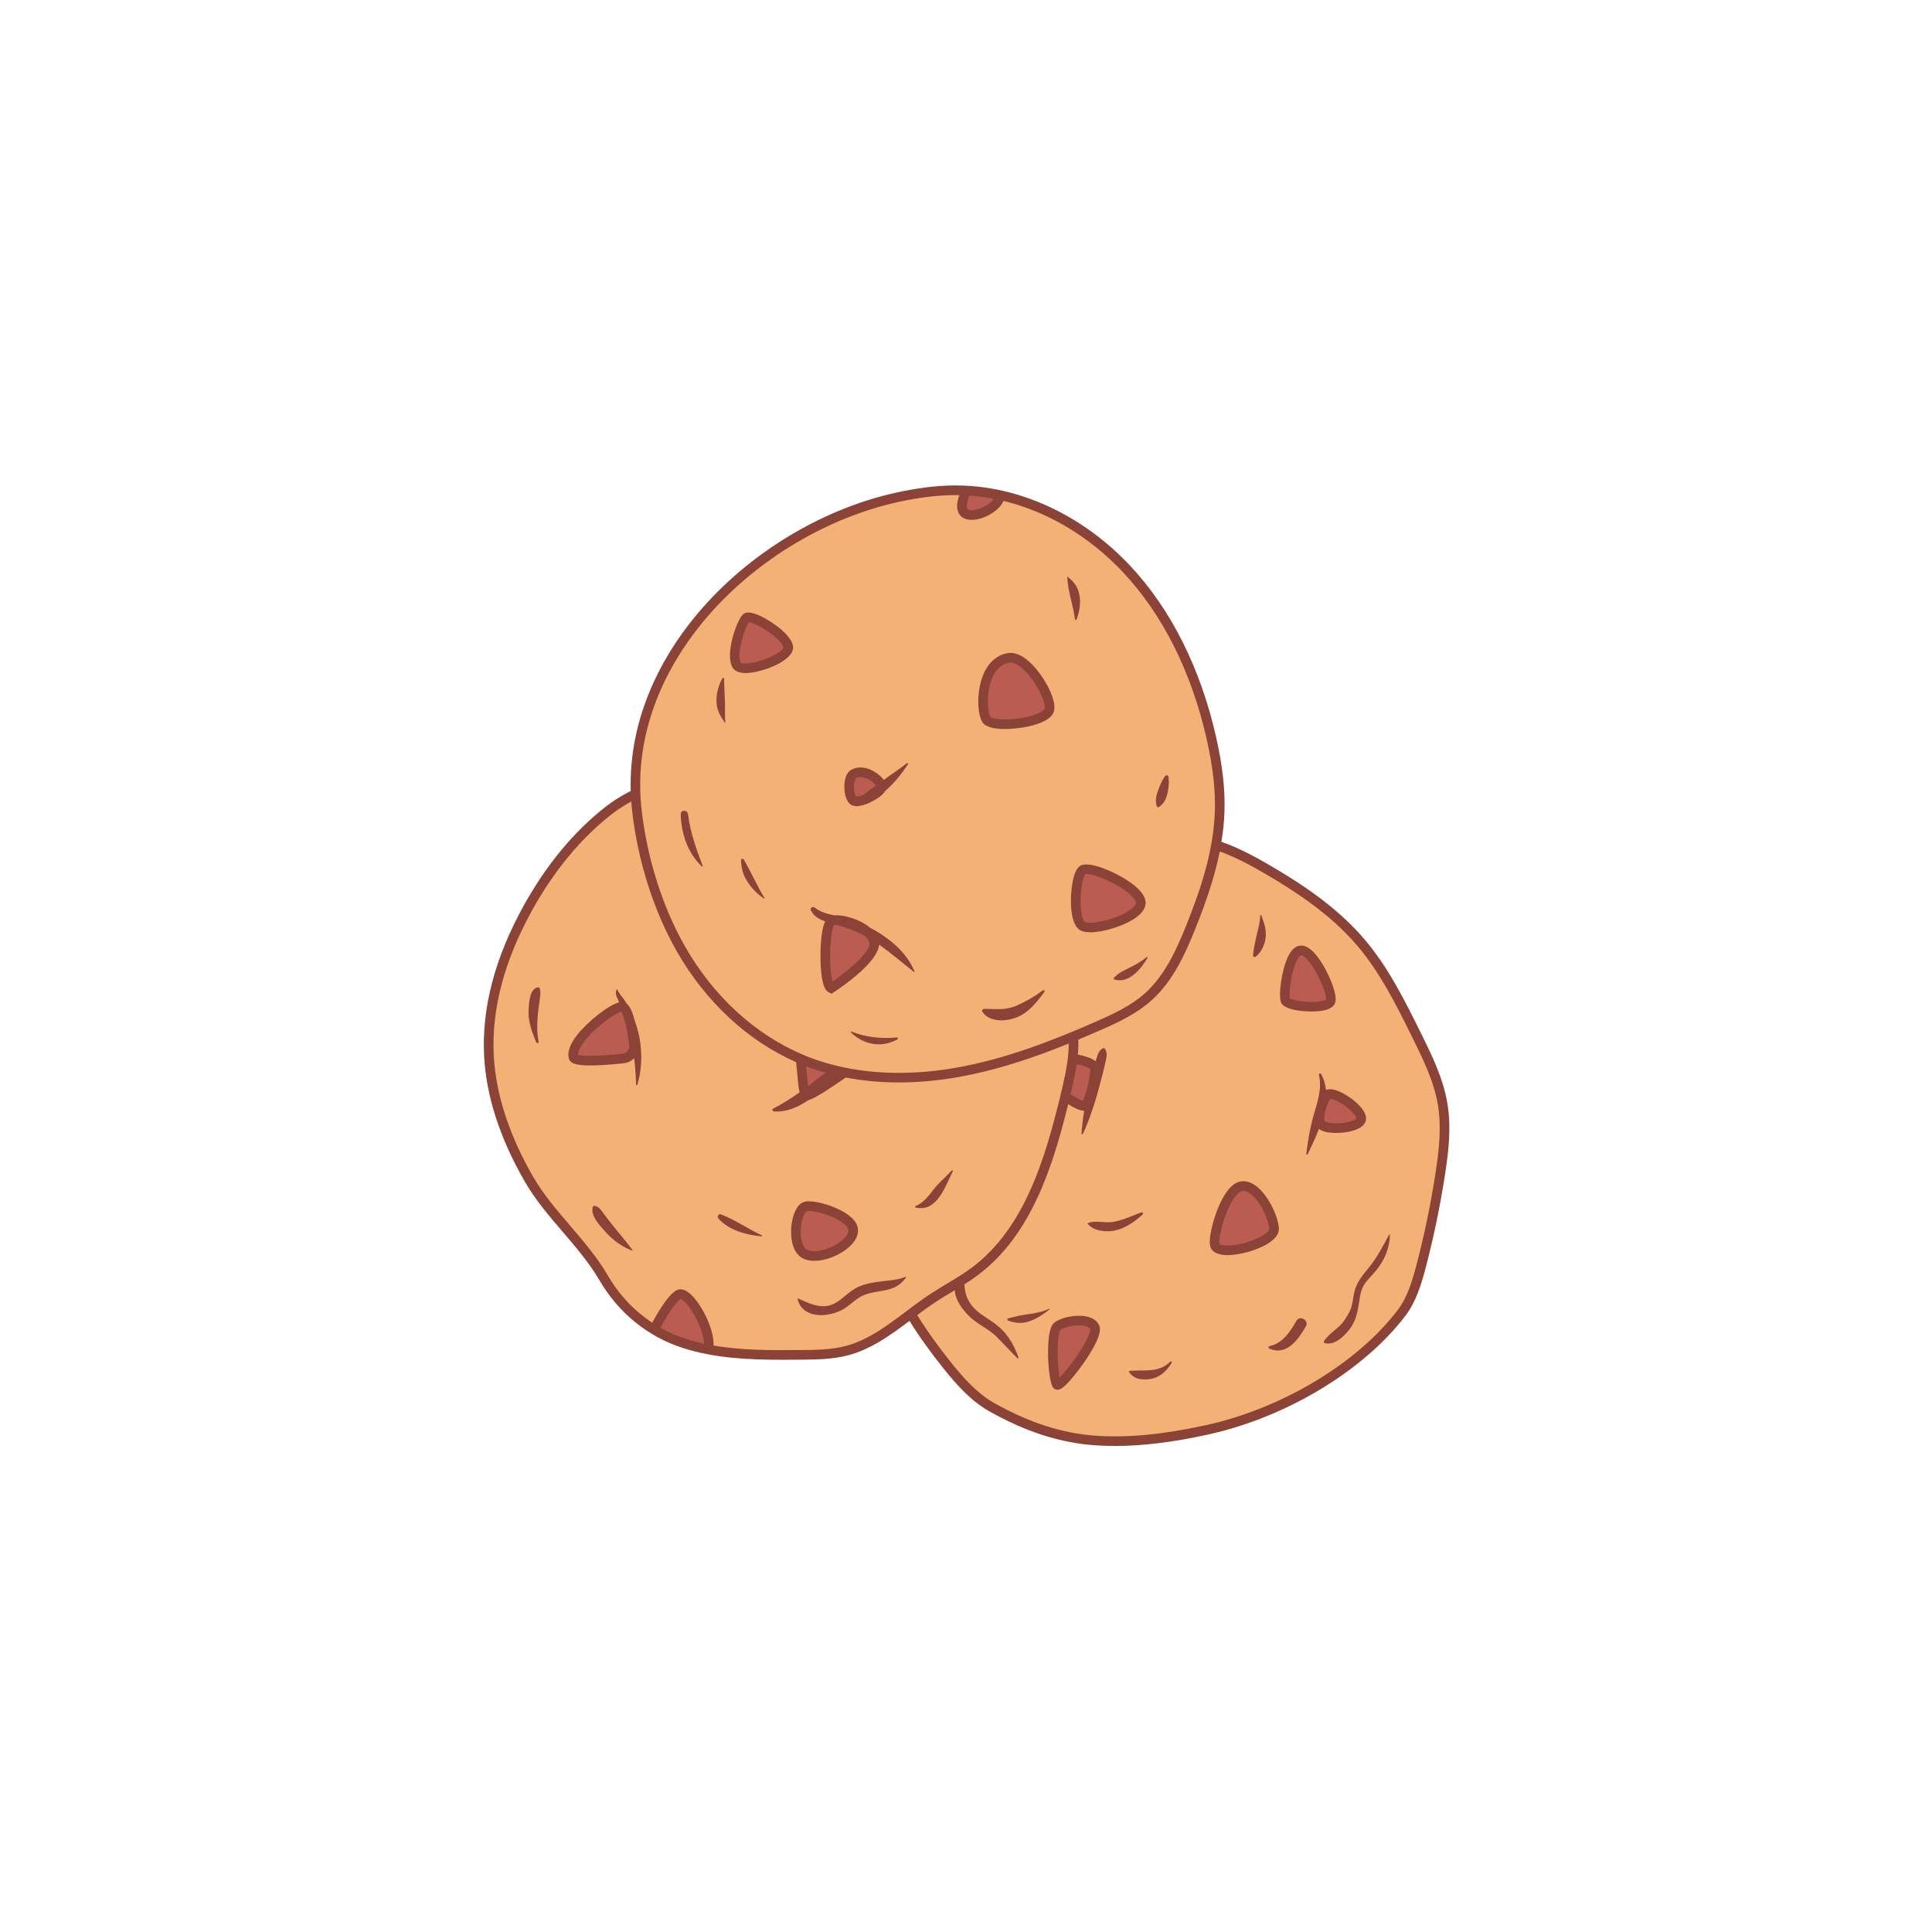 <svg xmlns="http://www.w3.org/2000/svg" xmlns:xlink="http://www.w3.org/1999/xlink" width="500" zoomAndPan="magnify" viewBox="0 0 375 375" height="500" preserveAspectRatio="xMidYMid meet" version="1.0"><defs><clipPath id="70d4c45275"><path d="M 94 95 L 281 95 L 281 280.93 L 94 280.93 Z M 94 95 " clip-rule="nonzero"/></clipPath><clipPath id="a4cd96fce1"><path d="M 93.496 94.18 L 281.746 94.18 L 281.746 280.93 L 93.496 280.93 Z M 93.496 94.18 " clip-rule="nonzero"/></clipPath></defs><rect x="-37.5" width="450" fill="#ffffff" y="-37.5" height="450" fill-opacity="1"/><rect x="-37.5" width="450" fill="#ffffff" y="-37.5" height="450" fill-opacity="1"/><rect x="-37.5" width="450" fill="#ffffff" y="-37.5" height="450" fill-opacity="1"/><g clip-path="url(#70d4c45275)"><path fill="#f3b176" d="M 280.027 215.191 C 279.246 210.426 277.078 206.016 274.938 201.684 C 271.824 195.395 268.664 189.031 264.109 183.688 C 259.16 177.879 252.746 173.5 246.16 169.645 C 242.926 167.754 239.582 165.957 236.031 164.82 L 236.023 164.828 C 236.41 162.672 236.668 160.492 236.738 158.293 C 236.887 153.566 236.203 148.844 235.172 144.227 C 232.457 132.074 227.184 120.281 218.648 111.207 C 210.113 102.133 198.105 95.992 185.641 95.953 C 182.234 95.941 178.844 96.375 175.5 97.035 C 149.273 102.211 122.188 126.223 123.371 154.891 L 123.367 154.891 C 121.527 155.777 119.781 156.832 118.195 158.062 C 111.637 163.168 106.418 169.863 102.406 177.141 C 97.578 185.875 94.379 195.758 94.902 205.723 C 95.344 214.156 98.43 222.285 102.633 229.609 C 106.633 236.574 113.133 241.898 117.164 248.824 C 120.652 254.816 126.16 259.402 132.766 261.527 C 140.102 263.887 147.891 263.832 155.559 263.766 C 158.488 263.738 161.457 263.711 164.293 262.973 C 168.98 261.754 172.867 258.758 176.785 255.812 C 178.965 259.41 181.449 262.836 184.09 266.105 C 186.492 269.078 189.102 272 192.434 273.883 C 198.73 277.445 205.484 279.918 212.707 280.398 C 219.93 280.875 227.176 279.879 234.242 278.332 C 247.992 275.328 263.457 266.871 271.996 255.688 C 274.027 253.027 275.008 249.73 275.852 246.496 C 277.398 240.59 278.637 234.602 279.562 228.562 C 280.242 224.137 280.75 219.613 280.027 215.191 Z M 280.027 215.191 " fill-opacity="1" fill-rule="nonzero"/></g><path fill="#bb5c52" d="M 203.707 137.664 C 203.301 140.309 192.707 141.535 191.484 139.699 C 190.262 137.867 190.238 128.66 195.762 127.691 C 199.227 127.078 204.113 135.016 203.707 137.664 Z M 247.297 238.426 C 247.094 235.574 243.836 229.465 240.777 230.281 C 237.723 231.094 235.105 240.441 235.891 241.883 C 237.113 244.125 247.5 241.277 247.297 238.426 Z M 252.391 184.484 C 250.098 184.867 248.926 193.031 249.539 194.254 C 250.152 195.473 257.891 196.086 258.297 194.254 C 258.703 192.422 254.832 184.074 252.391 184.484 Z M 212.465 257.559 C 211.445 255.523 206.355 256.34 205.129 257.559 C 203.91 258.777 204.32 267.43 205.129 268.754 C 205.707 269.703 213.484 259.594 212.465 257.559 Z M 156.449 234.148 C 154.297 234.625 153.395 242.293 156.449 243.512 C 159.508 244.73 165.617 241.68 165.617 238.828 C 165.613 235.98 158.281 233.746 156.449 234.148 Z M 111.309 205.18 C 111.582 206.273 117.523 205.812 120.949 205.457 C 122.281 205.316 123.234 204.109 123.066 202.781 C 122.695 199.887 121.922 195.41 120.684 195.41 C 118.844 195.406 110.492 201.922 111.309 205.18 Z M 169.688 182.855 C 169.074 179.801 162.762 177.969 161.336 178.781 C 159.91 179.598 159.707 190.996 161.336 191.812 C 161.336 191.809 170.301 185.906 169.688 182.855 Z M 144.84 119.953 C 143.668 121.152 141.781 127.281 143.008 129.113 C 144.227 130.941 152.578 128.094 152.988 125.855 C 153.395 123.617 145.801 118.969 144.84 119.953 Z M 210.227 168.809 C 208.699 169.414 207.984 178.781 210.227 179.801 C 212.469 180.816 221.223 178.172 221.426 175.324 C 221.629 172.469 212.262 167.992 210.227 168.809 Z M 206.746 212.781 C 206.746 212.781 209.816 215.02 210.633 214.609 C 211.445 214.199 212.648 208.781 212.559 207.418 C 212.469 206.059 208.184 205.473 208.184 205.473 Z M 137.445 261.922 C 138.406 258.352 133.633 250.434 131.801 251.246 C 129.969 252.062 126.91 258.168 126.91 258.168 C 126.91 258.168 134.055 261.395 137.445 261.922 Z M 155.266 205.473 C 155.688 205.652 155.637 212.723 156.652 212.648 C 157.672 212.57 163.934 208.164 163.934 208.164 C 160.676 207.617 155.266 205.473 155.266 205.473 Z M 165.613 150.285 C 164.512 150.984 164.594 154.559 165.613 155.375 C 166.633 156.188 170.906 153.949 171.113 152.828 C 171.32 151.711 167.855 148.859 165.613 150.285 Z M 187.613 95.223 C 187.613 95.223 185.574 98.984 187.613 99.801 C 189.652 100.613 194.051 98.324 194.09 96.109 Z M 257.48 212.648 C 256.891 213.488 255.445 217.047 256.465 218.273 C 257.48 219.496 263.797 219.086 264.203 217.254 C 264.609 215.422 258.5 211.195 257.48 212.648 Z M 257.48 212.648 " fill-opacity="1" fill-rule="nonzero"/><g clip-path="url(#a4cd96fce1)"><path fill="#8b4338" d="M 280.949 214.246 C 280.141 209.301 277.922 204.816 275.773 200.477 C 272.676 194.223 269.477 187.75 264.82 182.289 C 259.395 175.918 252.246 171.328 246.629 168.043 C 243.688 166.324 240.508 164.59 237.078 163.398 C 237.395 161.469 237.605 159.504 237.668 157.523 C 237.809 153.23 237.301 148.691 236.082 143.227 C 233.082 129.805 227.289 118.238 219.324 109.77 C 210.066 99.93 197.793 94.266 185.645 94.227 C 182.504 94.211 179.117 94.574 175.32 95.328 C 148.336 100.656 121.629 124.953 122.418 153.531 C 120.668 154.418 119.051 155.422 117.625 156.531 C 111.406 161.375 106.012 167.883 101.59 175.895 C 96.047 185.926 93.484 195.711 93.969 204.98 C 94.371 212.742 97.016 220.914 101.824 229.281 C 103.883 232.871 106.605 236.047 109.242 239.121 C 111.777 242.082 114.402 245.141 116.355 248.5 C 120.02 254.797 125.742 259.457 132.48 261.621 C 138.762 263.645 145.309 263.93 151.75 263.93 C 153.027 263.93 154.301 263.918 155.566 263.91 C 158.516 263.883 161.562 263.855 164.527 263.086 C 169.062 261.906 172.867 259.137 176.531 256.383 C 178.465 259.484 180.703 262.605 183.363 265.902 C 185.789 268.902 188.508 271.949 191.977 273.906 C 199.074 277.918 205.836 280.086 212.648 280.535 C 213.891 280.617 215.156 280.66 216.445 280.66 C 221.812 280.66 227.633 279.941 234.441 278.453 C 249.566 275.148 264.598 266.121 272.738 255.461 C 274.883 252.652 275.902 249.215 276.758 245.941 C 278.305 240.023 279.562 233.953 280.484 227.91 C 281.121 223.793 281.727 219 280.949 214.246 Z M 188.184 96.195 C 189.75 96.301 191.32 96.512 192.883 96.812 C 192.621 97.203 192.188 97.617 191.637 97.984 C 190.359 98.832 188.742 99.25 187.961 98.938 C 187.82 98.879 187.75 98.809 187.703 98.68 C 187.5 98.121 187.812 97.035 188.184 96.195 Z M 175.68 97.156 C 179.305 96.441 182.523 96.098 185.516 96.098 C 185.559 96.098 185.594 96.098 185.637 96.098 C 185.824 96.098 186.016 96.102 186.203 96.105 C 185.863 97.055 185.578 98.301 185.945 99.312 C 186.172 99.945 186.633 100.414 187.266 100.672 C 187.676 100.836 188.129 100.906 188.602 100.906 C 189.977 100.906 191.523 100.301 192.668 99.539 C 193.715 98.852 194.422 98.051 194.777 97.227 C 203.262 99.277 211.398 104.074 217.965 111.062 C 225.699 119.285 231.332 130.555 234.258 143.645 C 235.445 148.953 235.934 153.348 235.801 157.48 C 235.547 165.453 232.844 173.168 230.23 179.664 C 228.402 184.207 226.121 189.352 222.168 192.859 C 219.508 195.219 216.184 196.777 212.727 198.293 C 204.82 201.762 195.387 205.543 185.371 207.281 C 175.066 209.066 165.324 208.367 157.195 205.262 C 156.672 205.062 156.152 204.848 155.641 204.629 C 155.637 204.629 155.633 204.625 155.629 204.621 C 146.465 200.68 138.477 193.344 133.012 183.793 C 128.617 176.121 125.605 166.652 124.531 157.133 C 121.242 127.949 148.32 102.562 175.68 97.156 Z M 210.195 213.691 C 209.719 213.551 208.75 213.023 207.801 212.379 C 208.219 210.629 208.688 208.625 208.984 206.559 C 210.238 206.824 211.383 207.234 211.625 207.543 C 211.672 208.77 210.746 212.668 210.195 213.691 Z M 156.562 207.883 C 156.531 207.547 156.512 207.246 156.484 206.977 C 156.5 206.984 156.516 206.988 156.531 206.996 C 157.762 207.465 159.031 207.879 160.324 208.246 C 159.156 208.887 158.008 209.961 157.391 210.426 C 157.215 210.555 157.043 210.684 156.871 210.812 C 156.73 209.898 156.625 208.68 156.562 207.883 Z M 128.199 257.715 C 129.531 255.215 131.254 252.602 132.121 252.133 C 132.379 252.207 133.121 252.746 134.078 254.141 C 135.434 256.113 136.617 258.914 136.637 260.801 C 135.434 260.539 134.234 260.227 133.051 259.848 C 131.359 259.305 129.734 258.582 128.199 257.715 Z M 164.059 261.277 C 161.316 261.992 158.387 262.016 155.555 262.039 C 149.902 262.09 144.105 262.141 138.496 261.164 C 138.645 257.852 136 252.871 133.891 251.07 C 132.762 250.105 131.926 250.168 131.426 250.395 C 129.773 251.125 127.641 254.805 126.605 256.742 C 123.117 254.438 120.156 251.312 117.973 247.562 C 115.934 244.059 113.254 240.93 110.668 237.906 C 108.086 234.895 105.422 231.785 103.449 228.352 C 98.793 220.242 96.23 212.348 95.84 204.883 C 95.375 195.965 97.859 186.516 103.227 176.793 C 107.527 169.012 112.758 162.688 118.777 158.004 C 119.91 157.121 121.168 156.312 122.527 155.574 C 122.566 156.16 122.621 156.746 122.688 157.336 C 123.793 167.105 126.887 176.828 131.398 184.711 C 136.992 194.48 145.145 202.027 154.52 206.16 C 154.586 206.598 154.656 207.406 154.707 208.039 C 154.848 209.68 154.961 211.047 155.215 212.016 C 153.559 213.184 151.852 214.273 150.055 215.195 C 149.785 215.332 149.93 215.715 150.203 215.73 C 152.719 215.879 154.891 214.902 156.891 213.543 C 158.074 213.281 161.391 211.082 164.16 209.145 C 167.449 209.781 170.906 210.102 174.48 210.102 C 178.113 210.102 181.875 209.773 185.703 209.109 C 193.457 207.766 200.836 205.23 207.445 202.551 C 207.438 203.074 207.422 203.586 207.387 204.098 C 207.195 206.832 206.602 209.434 205.848 212.559 C 202.895 224.75 198.891 238.398 188.645 246.035 C 187.117 247.176 185.434 248.184 183.805 249.164 C 182.715 249.82 181.586 250.496 180.5 251.215 C 178.91 252.266 177.359 253.426 175.859 254.559 C 172.027 257.434 168.418 260.145 164.059 261.277 Z M 278.641 227.633 C 277.727 233.613 276.488 239.613 274.949 245.473 C 274.141 248.566 273.191 251.797 271.254 254.332 C 263.367 264.664 248.762 273.414 234.047 276.629 C 225.781 278.438 219.02 279.086 212.773 278.676 C 206.254 278.242 199.75 276.152 192.898 272.281 C 189.707 270.477 187.129 267.586 184.82 264.727 C 182.172 261.441 179.941 258.34 178.031 255.258 C 179.176 254.402 180.344 253.551 181.52 252.773 C 182.574 252.078 183.684 251.41 184.758 250.766 C 184.945 250.652 185.137 250.539 185.324 250.426 C 185.422 252.703 187.48 255.086 189.094 256.316 C 190.531 257.414 192.168 258.191 193.461 259.48 C 194.824 260.84 196.098 262.273 197.469 263.625 C 197.562 263.719 197.754 263.625 197.703 263.488 C 196.656 260.664 195.363 258.504 192.855 256.723 C 191.297 255.613 189.602 254.766 188.457 253.18 C 187.531 251.902 187.285 250.758 187.191 249.285 C 188.062 248.734 188.926 248.16 189.754 247.539 C 200.129 239.809 204.336 226.484 207.336 214.316 C 208.953 215.352 209.879 215.598 210.422 215.598 C 210.43 215.598 210.434 215.598 210.438 215.598 C 210.199 217.066 210.023 218.543 209.93 220.027 C 209.922 220.164 210.133 220.227 210.191 220.098 C 211.523 217.168 212.527 214.098 213.355 210.992 C 213.793 209.332 214.246 207.66 214.598 205.98 C 214.797 205.016 215.016 204.273 214.383 203.473 C 214.348 203.43 214.262 203.402 214.215 203.426 C 213.277 203.816 213.102 204.562 212.816 205.492 C 212.77 205.656 212.719 205.82 212.672 205.984 C 211.801 205.309 210.406 204.922 209.207 204.699 C 209.223 204.543 209.238 204.391 209.25 204.238 C 209.305 203.434 209.324 202.617 209.312 201.789 C 210.746 201.191 212.145 200.59 213.492 200 C 217.09 198.422 220.559 196.793 223.422 194.25 C 227.676 190.473 230.066 185.098 231.977 180.359 C 233.801 175.82 235.668 170.695 236.758 165.27 C 239.934 166.406 242.922 168.043 245.699 169.668 C 251.188 172.879 258.164 177.355 263.41 183.512 C 267.914 188.793 271.062 195.16 274.109 201.316 C 276.195 205.531 278.352 209.891 279.113 214.562 C 279.84 219.031 279.25 223.652 278.641 227.633 Z M 195.047 141.504 C 196.645 141.504 198.355 141.277 199.637 140.992 C 201.762 140.523 204.355 139.59 204.629 137.805 C 204.988 135.5 202.555 131.141 200.145 128.785 C 198.551 127.223 196.98 126.527 195.602 126.77 C 193.508 127.141 191.879 128.555 190.895 130.855 C 189.5 134.109 189.656 138.637 190.715 140.219 C 191.344 141.172 193.113 141.504 195.047 141.504 Z M 192.605 131.59 C 193.344 129.871 194.457 128.867 195.922 128.609 C 196.66 128.48 197.719 129.031 198.836 130.121 C 201.277 132.508 202.969 136.305 202.781 137.523 C 202.758 137.691 202.254 138.309 200.359 138.879 C 196.836 139.945 192.762 139.727 192.262 139.18 C 191.738 138.391 191.312 134.613 192.605 131.59 Z M 248.227 238.355 C 248.051 235.914 246.031 231.781 243.688 230.109 C 242.363 229.164 241.242 229.188 240.539 229.375 C 238.734 229.855 237.371 232.254 236.547 234.18 C 235.496 236.629 234.297 240.91 235.07 242.332 C 235.609 243.316 236.879 243.617 238.227 243.617 C 239.984 243.617 241.875 243.105 242.445 242.938 C 243.855 242.531 248.418 240.984 248.227 238.355 Z M 242.012 241.125 C 238.805 242.082 236.93 241.75 236.719 241.453 C 236.465 240.676 237.25 236.75 238.82 233.742 C 239.902 231.676 240.719 231.266 241.023 231.184 C 241.484 231.062 242.016 231.211 242.605 231.633 C 244.609 233.059 246.242 236.719 246.371 238.492 C 246.402 239.023 244.875 240.27 242.012 241.125 Z M 254.621 196.328 C 255.25 196.328 255.809 196.301 256.215 196.246 C 257.988 196.031 258.996 195.426 259.207 194.453 C 259.617 192.613 257.27 187.25 255.023 184.879 C 254.055 183.855 253.117 183.414 252.234 183.559 C 251.402 183.699 250.672 184.367 250.07 185.543 C 248.812 188.02 248.02 193.305 248.703 194.668 C 249.348 195.953 252.43 196.328 254.621 196.328 Z M 251.875 186.137 C 252.273 185.453 252.531 185.402 252.543 185.402 C 252.664 185.387 253.055 185.516 253.668 186.164 C 255.699 188.305 257.527 192.945 257.395 193.996 C 257.258 194.113 256.73 194.355 255.48 194.445 C 253.223 194.605 250.875 194.117 250.359 193.777 C 250.121 192.797 250.641 188.273 251.875 186.137 Z M 210.633 255.477 C 208.496 255.129 205.562 255.805 204.473 256.898 C 202.812 258.559 203.398 267.703 204.332 269.242 C 204.512 269.527 204.836 269.746 205.25 269.746 C 205.461 269.746 205.691 269.691 205.938 269.555 C 207.023 268.957 209.16 266.316 210.711 264.02 C 214.176 258.887 213.52 257.574 213.301 257.141 C 212.992 256.531 212.285 255.742 210.633 255.477 Z M 208.984 263.238 C 207.633 265.199 206.406 266.641 205.664 267.379 C 205.195 264.973 205.094 259.105 205.793 258.215 C 206.258 257.754 207.887 257.246 209.414 257.246 C 209.73 257.246 210.043 257.27 210.34 257.32 C 210.73 257.383 211.418 257.551 211.617 257.945 C 211.719 258.363 211.098 260.164 208.984 263.238 Z M 156.102 244.379 C 156.707 244.621 157.375 244.727 158.074 244.727 C 160.066 244.727 162.281 243.859 163.82 242.816 C 165.578 241.625 166.547 240.211 166.547 238.832 C 166.547 237.84 165.996 236.891 164.902 236.016 C 162.582 234.152 157.988 232.855 156.246 233.242 C 154.551 233.617 153.754 236.141 153.586 238.188 C 153.387 240.617 153.945 243.516 156.102 244.379 Z M 155.449 238.336 C 155.609 236.324 156.32 235.137 156.652 235.062 C 156.742 235.043 156.859 235.031 157.004 235.031 C 158.379 235.031 161.914 236.008 163.738 237.473 C 164.352 237.957 164.688 238.441 164.688 238.832 C 164.688 239.543 163.957 240.477 162.777 241.273 C 160.812 242.602 158.188 243.203 156.801 242.648 C 155.828 242.258 155.27 240.488 155.449 238.336 Z M 144.723 130.637 C 145.309 130.637 145.98 130.559 146.742 130.398 C 149.492 129.832 153.527 128.098 153.906 126.02 C 154.348 123.613 149.836 120.715 148.066 119.797 C 146.074 118.773 144.84 118.617 144.176 119.297 C 142.859 120.645 140.648 127.25 142.234 129.629 C 142.672 130.301 143.512 130.637 144.723 130.637 Z M 145.379 120.754 C 146.332 120.848 149.547 122.562 151.277 124.422 C 151.973 125.172 152.082 125.598 152.066 125.691 C 151.984 126.156 150.406 127.41 147.562 128.27 C 145.141 128.996 143.941 128.758 143.785 128.598 C 142.953 127.352 144.367 122.098 145.379 120.754 Z M 207.871 174.375 C 207.824 176.367 208.02 179.824 209.84 180.652 C 210.301 180.863 210.926 180.957 211.641 180.957 C 214.055 180.957 217.551 179.891 219.734 178.594 C 221.395 177.609 222.281 176.531 222.359 175.391 C 222.449 174.156 221.508 172.812 219.566 171.398 C 216.922 169.469 211.832 167.164 209.875 167.945 C 208.094 168.652 207.895 173.426 207.871 174.375 Z M 210.633 169.656 C 211.512 169.445 215.5 170.742 218.465 172.902 C 220.008 174.027 220.523 174.871 220.496 175.254 C 220.469 175.617 220.004 176.258 218.781 176.988 C 216.094 178.582 211.766 179.477 210.613 178.953 C 210.461 178.883 210.117 178.418 209.906 177.16 C 209.402 174.184 210.09 170.297 210.633 169.656 Z M 165.031 156.102 C 165.348 156.352 165.758 156.477 166.262 156.477 C 166.789 156.477 167.41 156.34 168.133 156.07 C 169.008 155.746 171.156 154.711 171.84 153.5 C 173.594 152.008 175.07 150.105 176.25 148.332 C 176.352 148.18 176.141 148.055 176.02 148.152 C 174.566 149.289 173.023 150.285 171.543 151.375 C 171.16 150.844 170.609 150.359 170.051 149.988 C 168.312 148.816 166.465 148.633 165.109 149.496 C 164.152 150.105 163.934 151.531 163.895 152.324 C 163.828 153.59 164.086 155.344 165.031 156.102 Z M 166.121 151.07 C 166.785 150.648 167.613 150.852 168.195 151.09 C 169.105 151.469 169.75 152.082 170.031 152.473 C 169.238 153.035 168.422 153.609 167.684 154.238 C 167.043 154.508 166.453 154.668 166.168 154.609 C 166.012 154.426 165.758 153.738 165.758 152.715 C 165.758 151.762 165.992 151.176 166.121 151.07 Z M 259.312 219.906 C 260.348 219.906 261.398 219.773 262.207 219.578 C 264.336 219.059 264.965 218.141 265.117 217.457 C 265.566 215.434 262.098 212.789 260.023 211.883 C 258.75 211.32 257.922 211.332 257.379 211.57 C 257.262 210.496 256.965 209.449 256.426 208.461 C 256.293 208.223 255.93 208.387 255.996 208.645 C 256.668 211.328 255.648 214.082 254.93 216.641 C 254.25 219.047 253.855 221.48 253.547 223.961 C 253.527 224.109 253.762 224.164 253.824 224.035 C 254.527 222.551 255.332 220.875 256.012 219.129 C 256.734 219.695 258.012 219.906 259.312 219.906 Z M 261.422 214.906 C 262.828 216 263.289 216.852 263.293 217.043 C 263.262 217.133 262.887 217.508 261.664 217.789 C 259.613 218.258 257.523 217.988 257.18 217.676 C 256.672 217.062 257.551 214.281 258.184 213.281 C 258.59 213.262 259.922 213.738 261.422 214.906 Z M 136.234 168.176 C 133.457 165.559 132.238 161.77 132.129 158.051 C 132.102 157.109 133.438 157.172 133.547 158.051 C 133.98 161.586 135.152 164.793 136.398 168.086 C 136.434 168.176 136.305 168.238 136.234 168.176 Z M 202.727 192.516 C 201.176 194.598 199.562 196.707 197.035 197.586 C 195.031 198.289 191.945 198.391 190.676 196.363 C 190.527 196.133 190.723 195.828 190.988 195.824 C 193.289 195.805 195.109 196.164 197.328 195.191 C 199.16 194.391 200.824 193.402 202.43 192.223 C 202.598 192.09 202.855 192.344 202.727 192.516 Z M 224.52 156.496 C 224.215 155.477 224.367 154.582 224.723 153.586 C 225.086 152.586 225.512 151.496 226.148 150.633 C 226.305 150.418 226.711 150.398 226.77 150.715 C 226.977 151.789 226.832 153.043 226.574 154.098 C 226.312 155.18 225.867 156.047 224.926 156.66 C 224.773 156.766 224.566 156.66 224.52 156.496 Z M 208.648 120.195 C 208.301 117.414 207.273 114.824 207.152 111.996 C 207.152 111.969 207.184 111.949 207.207 111.965 C 210.035 113.883 210.078 117.309 208.957 120.238 C 208.891 120.41 208.672 120.371 208.648 120.195 Z M 148.391 174.305 C 148.43 174.371 148.352 174.461 148.281 174.414 C 147.043 173.543 146.008 172.547 145.164 171.273 C 144.227 169.867 143.895 168.625 143.832 166.977 C 143.82 166.688 144.23 166.59 144.371 166.832 C 145.789 169.266 146.914 171.891 148.391 174.305 Z M 140.699 140.305 C 139.758 138.867 139.078 137.797 139.066 136 C 139.059 134.551 139.492 132.812 140.281 131.59 C 140.352 131.477 140.516 131.523 140.523 131.656 C 140.609 133.094 140.617 134.547 140.699 136 C 140.785 137.418 140.652 138.883 140.785 140.289 C 140.789 140.332 140.723 140.34 140.699 140.305 Z M 122.793 242.664 C 122.824 242.707 122.77 242.773 122.727 242.754 C 120.746 242 118.977 240.734 117.574 239.156 C 116.535 237.988 114.535 235.957 115.059 234.27 C 115.113 234.105 115.27 234.02 115.438 234.055 C 116.215 234.227 116.562 234.695 117.008 235.332 C 117.664 236.262 118.367 237.152 119.086 238.035 C 120.34 239.57 121.613 241.082 122.793 242.664 Z M 175.836 247.988 C 174.598 249.688 173.215 250.223 171.184 250.562 C 169.879 250.781 168.523 250.957 167.324 251.551 C 166.223 252.098 165.328 252.961 164.344 253.688 C 161.637 255.68 155.977 256.379 154.812 252.215 C 154.781 252.094 154.906 252.023 155.004 252.066 C 156.797 252.852 158.617 253.824 160.641 253.457 C 162.645 253.094 163.945 251.43 165.562 250.352 C 166.953 249.422 168.523 249.082 170.152 248.832 C 171.91 248.559 174.062 248.551 175.703 247.855 C 175.777 247.828 175.898 247.902 175.836 247.988 Z M 177.691 234.371 C 177.543 234.332 177.57 234.145 177.691 234.102 C 179.234 233.5 180.281 232.066 181.277 230.797 C 182.316 229.469 183.602 228.438 184.715 227.199 C 184.828 227.074 185.004 227.234 184.938 227.367 C 183.488 230.133 181.918 235.406 177.691 234.371 Z M 147.848 239.758 C 147.957 239.805 147.902 239.996 147.789 239.984 C 144.805 239.668 141.551 238.844 139.453 236.527 C 139.152 236.195 139.438 235.523 139.93 235.711 C 142.691 236.75 145.164 238.535 147.848 239.758 Z M 104.781 193.875 C 104.391 196.48 104.008 199.551 104.539 202.16 C 104.602 202.477 104.18 202.582 104.066 202.293 C 103.176 200.047 102.402 198.102 102.617 195.617 C 102.73 194.316 102.84 191.965 104.406 191.633 C 105.145 191.473 104.809 193.68 104.781 193.875 Z M 269.777 239.664 C 269.742 242.133 268.805 244.395 267.312 246.336 C 266.68 247.16 265.941 247.887 265.266 248.676 C 264.203 249.914 264.02 251.25 263.793 252.816 C 263.477 254.984 263.039 256.844 261.543 258.516 C 260.441 259.754 258.91 261.102 257.152 260.707 C 256.988 260.668 256.906 260.461 256.992 260.32 C 257.988 258.73 259.809 257.914 260.895 256.332 C 261.516 255.422 262.117 254.465 262.387 253.395 C 262.637 252.387 262.695 251.34 262.996 250.344 C 263.531 248.586 264.641 247.34 265.77 245.949 C 267.336 244.012 268.465 241.801 269.633 239.621 C 269.664 239.555 269.777 239.582 269.777 239.664 Z M 253.461 257.449 C 251.992 260.012 249.73 263.27 246.332 261.738 C 246.137 261.652 246.188 261.312 246.391 261.273 C 248.887 260.84 250.465 258.43 251.629 256.379 C 252.305 255.195 254.141 256.266 253.461 257.449 Z M 203.715 254.145 C 202.605 255.047 201.387 255.879 200.043 256.375 C 198.445 256.965 197.234 256.875 195.68 256.332 C 195.48 256.262 195.449 255.949 195.68 255.895 C 196.898 255.602 198 255.293 199.262 255.129 C 200.82 254.926 202.184 254.672 203.633 254.035 C 203.695 254 203.781 254.086 203.715 254.145 Z M 227.434 264.488 C 226.539 266.043 225.219 267.301 223.418 267.633 C 221.852 267.922 220.055 267.762 219.156 266.312 C 219.086 266.203 219.18 266.086 219.289 266.078 C 222.094 265.855 224.926 266.52 227.168 264.289 C 227.305 264.156 227.527 264.328 227.434 264.488 Z M 221.781 235.742 C 220.188 237.16 218.238 238.562 216.086 238.902 C 214.469 239.156 212.152 238.898 211.105 237.5 C 211.09 237.48 211.102 237.453 211.121 237.441 C 212.551 236.758 214.473 237.461 216.043 237.18 C 217.977 236.832 219.711 236.004 221.531 235.316 C 221.773 235.23 221.965 235.578 221.781 235.742 Z M 243.223 185.445 C 243.293 184.273 243.562 183.09 243.816 181.941 C 244.105 180.602 244.598 179.051 244.605 177.68 C 244.605 177.555 244.773 177.543 244.812 177.652 C 245.375 179.219 245.852 180.32 245.652 182.047 C 245.496 183.391 244.82 184.797 243.777 185.672 C 243.574 185.836 243.203 185.746 243.223 185.445 Z M 219.078 187.918 C 220.316 187.312 221.496 186.668 222.555 185.777 C 222.648 185.699 222.801 185.801 222.734 185.918 C 221.477 188.055 219.145 190.98 216.309 190.125 C 216.164 190.078 216.129 189.91 216.223 189.801 C 217.047 188.852 217.984 188.449 219.078 187.918 Z M 160.168 178.836 C 159.172 180.895 159.242 185.539 159.27 186.598 C 159.418 191.891 160.512 192.438 160.918 192.641 L 161.398 192.883 L 161.852 192.586 C 163.926 191.215 170.348 186.727 170.637 183.363 C 173 185.008 175.152 186.91 177.461 188.695 C 177.496 188.723 177.57 188.699 177.547 188.645 C 176.152 185.133 173.082 182.496 169.887 180.617 C 169.57 180.43 169.246 180.262 168.914 180.09 C 168.16 179.457 167.309 179 166.68 178.715 C 165.176 178.027 163.281 177.551 161.934 177.672 C 160.582 177.387 159.25 177.047 158.16 176.176 C 157.75 175.848 157.16 176.246 157.414 176.75 C 157.996 177.871 159.039 178.445 160.168 178.836 Z M 168.77 183.035 C 169.055 184.441 165.398 187.875 161.602 190.504 C 161.348 189.648 161.102 187.867 161.125 185.297 C 161.152 182.094 161.57 180.039 161.863 179.566 C 161.988 179.527 162.199 179.508 162.473 179.52 C 164.062 179.988 165.617 180.516 167.121 181.262 C 167.367 181.383 167.605 181.512 167.848 181.637 C 168.355 182.094 168.68 182.574 168.77 183.035 Z M 123.176 198.039 C 122.695 196.133 122.168 195.215 121.637 194.801 C 121.559 194.664 121.473 194.523 121.391 194.395 C 120.945 193.672 120.098 192.828 119.809 192.039 C 119.793 192.004 119.73 191.984 119.711 192.031 C 119.34 192.777 119.652 193.383 119.98 194.105 C 120.047 194.25 120.105 194.406 120.172 194.551 C 118.086 195.074 113.988 198.371 112.023 200.887 C 110.641 202.656 110.094 204.176 110.398 205.406 C 110.652 206.414 111.793 206.801 114.57 206.801 C 114.695 206.801 114.824 206.801 114.957 206.797 C 116.965 206.773 119.375 206.559 121.043 206.383 C 121.832 206.301 122.547 205.949 123.09 205.383 C 123.297 207.09 123.41 208.812 123.473 210.555 C 123.477 210.684 123.656 210.711 123.699 210.586 C 124.621 207.543 124.691 204.195 124.047 201.094 C 123.836 200.059 123.539 199.031 123.176 198.039 Z M 121.84 203.984 C 121.594 204.293 121.246 204.484 120.852 204.527 C 115.281 205.109 112.875 204.949 112.188 204.73 C 112.176 204.152 112.566 203.289 113.289 202.309 C 115.438 199.395 119.457 196.629 120.555 196.363 C 120.777 196.641 121.496 197.902 122.141 202.902 C 122.191 203.293 122.082 203.68 121.84 203.984 Z M 174.191 201.746 C 171.062 203.461 167.641 202.793 165.156 200.395 C 165.082 200.328 165.156 200.176 165.258 200.219 C 168.004 201.344 171.156 201.645 174.09 201.371 C 174.293 201.352 174.355 201.652 174.191 201.746 Z M 174.191 201.746 " fill-opacity="1" fill-rule="nonzero"/></g></svg>